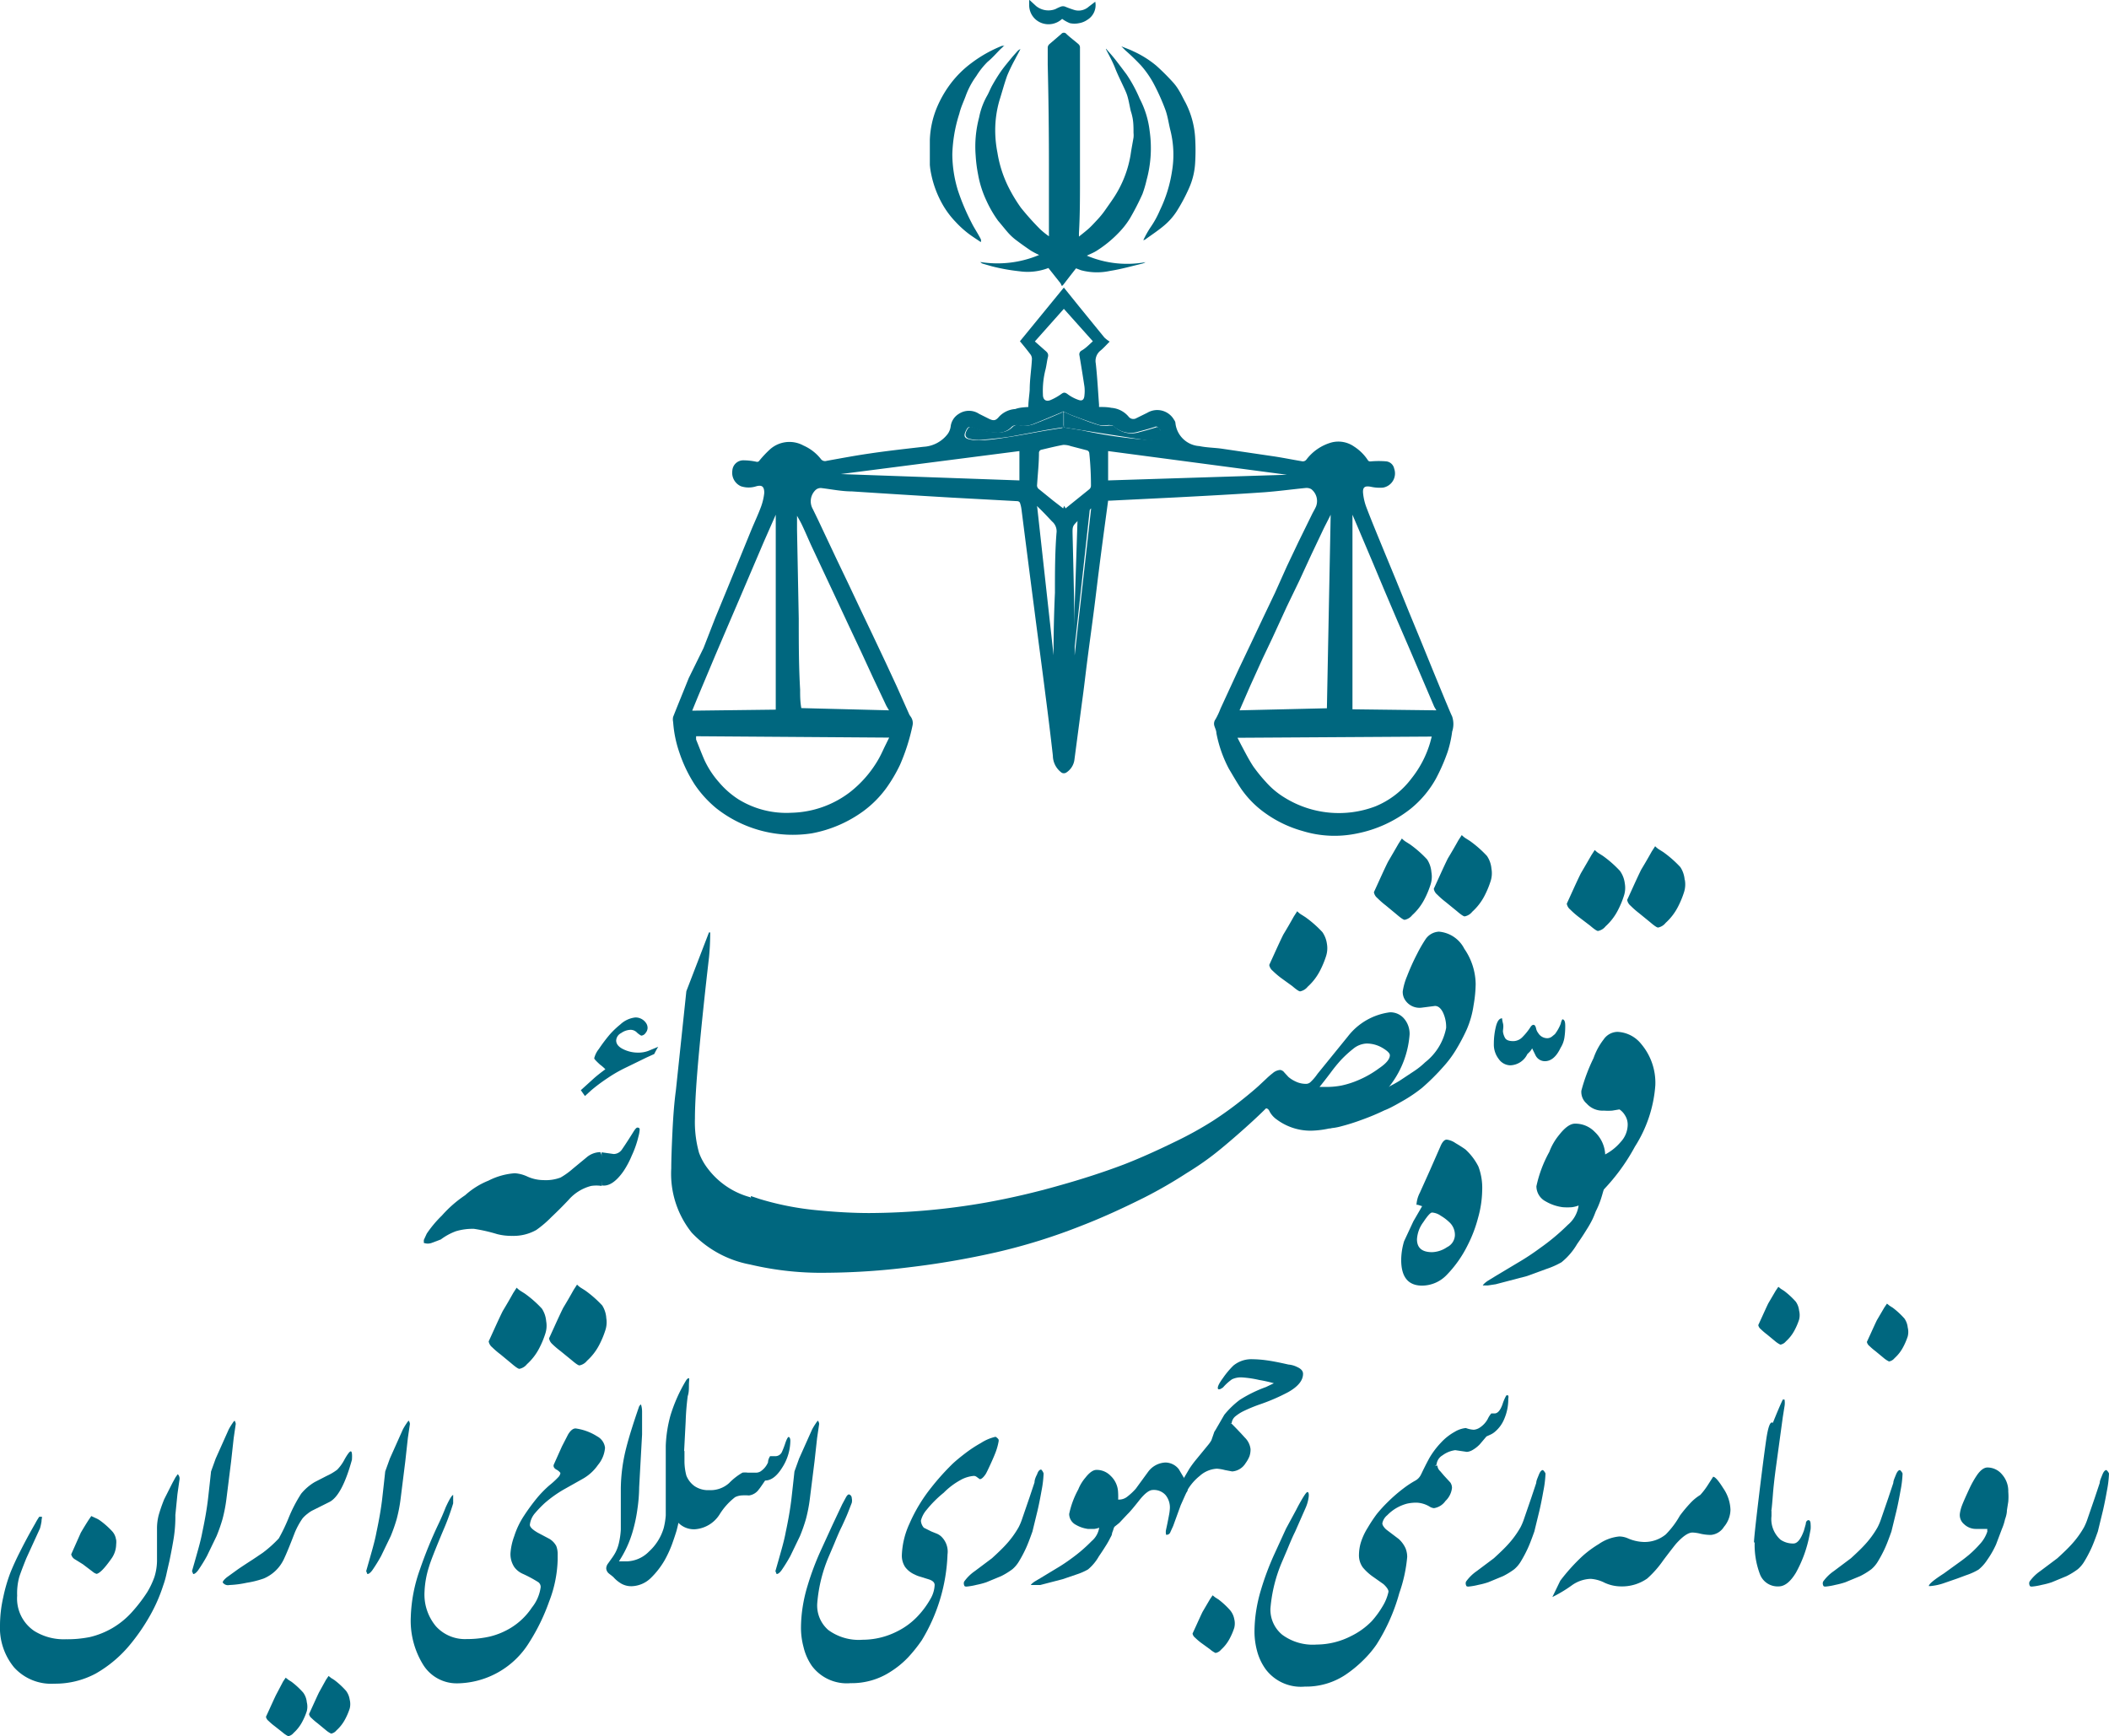 <svg xmlns="http://www.w3.org/2000/svg" viewBox="0 0 122.91 101.2"><defs><style>.cls-1{fill:#00677f;}</style></defs><title>Logo</title><g id="Layer_2" data-name="Layer 2"><g id="Layer_20" data-name="Layer 20"><path class="cls-1" d="M122.91,85.88a6.32,6.32,0,0,1-.12,1q-.12.68-.24,1.19l-.29,1.19q-.24.68-.39,1a7.56,7.56,0,0,1-.4.75,1.82,1.82,0,0,1-.38.45,4.29,4.29,0,0,1-.65.4l-.87.36a4.59,4.59,0,0,1-.57.15,3.75,3.75,0,0,1-.57.1c-.08,0-.13,0-.15-.08a.27.27,0,0,1,0-.21,2.52,2.52,0,0,1,.62-.61l1-.75q.56-.51.82-.8a5.45,5.45,0,0,0,.73-1,3.23,3.23,0,0,0,.21-.5l.42-1.22.29-.87c0-.13.08-.29.15-.47s.15-.28.24-.28A.54.54,0,0,1,122.91,85.88Z"/><path class="cls-1" d="M116.67,89.11l-.34.9a5.34,5.34,0,0,1-.52.91,2.41,2.41,0,0,1-.5.56,3.65,3.65,0,0,1-.73.33l-.51.19-.78.27a3.23,3.23,0,0,1-.78.17l-.1,0q0-.17.87-.73l.94-.68q.24-.17.53-.41a6.1,6.1,0,0,0,.62-.61,2,2,0,0,0,.45-.75.65.65,0,0,1,0-.15l-.63,0a1,1,0,0,1-.73-.28.69.69,0,0,1-.24-.62,2.17,2.17,0,0,1,.12-.46q.1-.27.44-1a5.63,5.63,0,0,1,.44-.78q.31-.44.61-.44a1.1,1.1,0,0,1,.85.41,1.45,1.45,0,0,1,.36,1,3.53,3.53,0,0,1,0,.58l-.08.51q0,.22-.11.52A3,3,0,0,1,116.67,89.11Z"/><path class="cls-1" d="M110.88,85.88a6.32,6.32,0,0,1-.12,1q-.12.68-.24,1.19l-.29,1.19q-.24.68-.39,1a7.56,7.56,0,0,1-.4.75,1.82,1.82,0,0,1-.38.45,4.29,4.29,0,0,1-.65.4l-.87.36a4.59,4.59,0,0,1-.57.15,3.75,3.75,0,0,1-.57.1c-.08,0-.13,0-.15-.08a.27.27,0,0,1,0-.21,2.52,2.52,0,0,1,.62-.61l1-.75q.56-.51.82-.8a5.45,5.45,0,0,0,.73-1,3.23,3.23,0,0,0,.21-.5l.42-1.22.29-.87c0-.13.08-.29.15-.47s.15-.28.24-.28A.54.54,0,0,1,110.88,85.88Z"/><path class="cls-1" d="M111.18,77.37a1.07,1.07,0,0,1,0,.52,3.85,3.85,0,0,1-.27.63,2.32,2.32,0,0,1-.5.64.53.53,0,0,1-.32.19s-.16-.07-.33-.22l-.46-.38a3.48,3.48,0,0,1-.35-.3.4.4,0,0,1-.15-.24l.22-.48q.24-.53.36-.78l.44-.75.15-.22.15.12.19.12a4.67,4.67,0,0,1,.68.63A1.12,1.12,0,0,1,111.18,77.37Z"/><path class="cls-1" d="M103.24,88v.36a1.6,1.6,0,0,0,.53,1.38,1.28,1.28,0,0,0,.75.22q.34,0,.61-.75l.11-.39c0-.15.09-.22.16-.22s.12.08.12.24a1.71,1.71,0,0,1,0,.29l-.06.32a7.32,7.32,0,0,1-.8,2.22q-.48.79-1,.79a1.1,1.1,0,0,1-1.1-.73,4.83,4.83,0,0,1-.3-1.84Z"/><path class="cls-1" d="M104.85,76.39a1.07,1.07,0,0,1,0,.52,3.85,3.85,0,0,1-.27.63,2.32,2.32,0,0,1-.5.64.53.53,0,0,1-.32.19s-.16-.07-.33-.22l-.46-.38a3.48,3.48,0,0,1-.35-.3.4.4,0,0,1-.15-.24l.22-.48q.24-.53.36-.78l.44-.75.15-.22.15.12.19.12a4.67,4.67,0,0,1,.68.63A1.12,1.12,0,0,1,104.85,76.39Z"/><path class="cls-1" d="M103.24,88l-.39,1.24q-.27.66-.63.66,0-.29.27-2.54t.44-3.43.39-1q.36-.9.58-1.36l.1,0a1.2,1.2,0,0,1,0,.39l-.1.63-.41,3q-.12.9-.17,1.55T103.24,88Z"/><path class="cls-1" d="M92.23,90.69a6.26,6.26,0,0,1,.95-.7,2.5,2.5,0,0,1,1.19-.44,1.3,1.3,0,0,1,.48.1,2.5,2.5,0,0,0,.92.22,1.94,1.94,0,0,0,1.31-.44,5.15,5.15,0,0,0,.82-1.09,7.77,7.77,0,0,1,.58-.7,2.74,2.74,0,0,1,.61-.51,4.2,4.2,0,0,0,.41-.53l.34-.53q.17,0,.59.67a2.36,2.36,0,0,1,.42,1.25,1.59,1.59,0,0,1-.38,1,1,1,0,0,1-.76.47,2.71,2.71,0,0,1-.61-.07,2.3,2.3,0,0,0-.46-.07q-.36,0-.92.61-.1.1-.78,1A6,6,0,0,1,96,92a2.56,2.56,0,0,1-1.55.46,2.29,2.29,0,0,1-.95-.22,2.06,2.06,0,0,0-.8-.22,2,2,0,0,0-1.07.36,7.82,7.82,0,0,1-1.16.7l.46-.95A11.18,11.18,0,0,1,92.23,90.69Z"/><path class="cls-1" d="M90.07,85.88a6.32,6.32,0,0,1-.12,1q-.12.68-.24,1.19l-.29,1.19q-.24.68-.39,1a7.56,7.56,0,0,1-.4.75,1.82,1.82,0,0,1-.38.45,4.29,4.29,0,0,1-.65.4l-.87.36a4.59,4.59,0,0,1-.57.15,3.75,3.75,0,0,1-.57.1c-.08,0-.13,0-.15-.08a.27.27,0,0,1,0-.21,2.52,2.52,0,0,1,.62-.61l1-.75q.56-.51.82-.8a5.45,5.45,0,0,0,.73-1,3.23,3.23,0,0,0,.21-.5l.42-1.22.29-.87c0-.13.08-.29.15-.47s.15-.28.24-.28A.54.54,0,0,1,90.07,85.88Z"/><path class="cls-1" d="M82.79,86q.22-.48.5-1a4.83,4.83,0,0,1,.68-.91,3.19,3.19,0,0,1,.81-.64,1.53,1.53,0,0,1,.65-.22,1.55,1.55,0,0,0,.46.1.75.75,0,0,0,.31-.1,1.4,1.4,0,0,0,.5-.52,1.43,1.43,0,0,1,.21-.33l.19,0q.27,0,.46-.52a2.74,2.74,0,0,1,.22-.52.1.1,0,0,1,.12,0,.3.3,0,0,1,0,.17,2.89,2.89,0,0,1-.23,1.18,1.92,1.92,0,0,1-.55.76,1.1,1.1,0,0,1-.27.17l-.22.1-.39.46a1.85,1.85,0,0,1-.42.33.77.77,0,0,1-.33.11l-.68-.1a1.59,1.59,0,0,0-.74.3.7.7,0,0,0-.35.55Z"/><path class="cls-1" d="M80.92,92.77q0-.17-.29-.44l-.58-.41a3,3,0,0,1-.63-.57,1.21,1.21,0,0,1-.22-.76,2.6,2.6,0,0,1,.1-.66,3.63,3.63,0,0,1,.41-.89,8.57,8.57,0,0,1,.53-.8,8.17,8.17,0,0,1,.63-.69,9.13,9.13,0,0,1,.92-.8,5.69,5.69,0,0,1,.7-.46.75.75,0,0,0,.28-.27,1.88,1.88,0,0,1,.42-.41.64.64,0,0,1,.29-.19.35.35,0,0,1,.18,0l.11,0a.48.48,0,0,0,.16.32l.23.27.36.39a.56.56,0,0,1,.1.32,1.23,1.23,0,0,1-.38.76,1,1,0,0,1-.67.42.59.59,0,0,1-.27-.1,1.6,1.6,0,0,0-.73-.22,2.44,2.44,0,0,0-.58.06,2.55,2.55,0,0,0-.55.22,2.44,2.44,0,0,0-.59.45.8.8,0,0,0-.29.48.38.38,0,0,0,.08.19.83.83,0,0,0,.18.19l.7.53a1.69,1.69,0,0,1,.39.53,1.37,1.37,0,0,1,.1.51,8.6,8.6,0,0,1-.46,2.11,11,11,0,0,1-1.33,3,6.1,6.1,0,0,1-.73.87,7.12,7.12,0,0,1-1.09.9,4.14,4.14,0,0,1-2.35.68,2.57,2.57,0,0,1-2.28-1,3.21,3.21,0,0,1-.51-1.08,4.37,4.37,0,0,1-.15-1.08,8.21,8.21,0,0,1,.1-1.27,9,9,0,0,1,.29-1.25,16,16,0,0,1,.75-2l.7-1.53L75.54,88q.17-.34.38-.69c.14-.23.23-.35.28-.35s.09.09.07.27a2.3,2.3,0,0,1-.17.63l-.63,1.43q-.15.29-.44,1l-.29.68a8.71,8.71,0,0,0-.7,2.77,1.89,1.89,0,0,0,.69,1.54,3,3,0,0,0,2,.57,4.45,4.45,0,0,0,2-.49,4.33,4.33,0,0,0,1.21-.87,5.31,5.31,0,0,0,.63-.86A2.72,2.72,0,0,0,80.92,92.77Z"/><path class="cls-1" d="M70.77,83.46l.58-1a5.11,5.11,0,0,1,.9-.87,7.7,7.7,0,0,1,1.53-.75l.46-.22a8.21,8.21,0,0,0-.85-.19,6.27,6.27,0,0,0-1-.15,1.21,1.21,0,0,0-.59.11,2.88,2.88,0,0,0-.52.47.84.84,0,0,1-.19.11H71q-.12-.12.27-.65a5,5,0,0,1,.61-.73A1.65,1.65,0,0,1,73,79.22a6.44,6.44,0,0,1,.79.06q.47.06,1.3.25a1.39,1.39,0,0,1,.52.15q.33.15.33.39,0,.58-.87,1.07a11.38,11.38,0,0,1-1.7.73,9,9,0,0,0-.93.39,2.46,2.46,0,0,0-.42.27.6.6,0,0,0-.24.41Z"/><path class="cls-1" d="M71.93,94.36a1.07,1.07,0,0,1,0,.52,3.85,3.85,0,0,1-.27.63,2.32,2.32,0,0,1-.5.64.53.53,0,0,1-.32.19s-.16-.07-.33-.22L70,95.75a3.48,3.48,0,0,1-.35-.3.4.4,0,0,1-.15-.24l.22-.48q.24-.53.36-.78l.44-.75.15-.22.15.12.19.12a4.67,4.67,0,0,1,.68.63A1.12,1.12,0,0,1,71.93,94.36Z"/><path class="cls-1" d="M70.77,83.45l.41-.39a.45.45,0,0,1,.27-.1l.31,0q.44.44.78.82a1.12,1.12,0,0,1,.34.68,1.24,1.24,0,0,1-.06.41,1.88,1.88,0,0,1-.23.41,1,1,0,0,1-.78.48l-.42-.08a2.51,2.51,0,0,0-.47-.08,1.62,1.62,0,0,0-1,.42,3,3,0,0,0-.85,1.08L69,86.14l.31-.53a6,6,0,0,1,.39-.53l.73-.89a1.69,1.69,0,0,0,.17-.25Z"/><path class="cls-1" d="M69.1,87.08l-.29.65-.44,1.21-.16.35a.23.23,0,0,1-.25.16.64.64,0,0,1,0-.31q.1-.46.16-.79a3.07,3.07,0,0,0,.06-.45,1.15,1.15,0,0,0-.25-.76.91.91,0,0,0-.74-.3q-.32,0-.8.61t-.68.8l-.48.51-.51.41.22-1.77a.19.19,0,0,0,.12,0l.19,0a.78.78,0,0,0,.46-.18,3.49,3.49,0,0,0,.48-.45l.73-1a1.32,1.32,0,0,1,1-.53,1,1,0,0,1,.78.39q.27.46.33.55l.12.19a.44.44,0,0,1,.06.21c0,.1,0,.19,0,.27S69.12,87,69.1,87.08Z"/><path class="cls-1" d="M64.81,89.35c0,.13-.09.24-.13.33a4.35,4.35,0,0,1-.24.42q-.18.29-.4.61a2.76,2.76,0,0,1-.63.76,3.46,3.46,0,0,1-.63.28l-.85.29-1.31.34-.33,0c-.12,0-.19,0-.21,0s.06-.1.23-.21l.32-.19.91-.55a10.09,10.09,0,0,0,.92-.61,9,9,0,0,0,1.16-1,1.28,1.28,0,0,0,.44-.78,1.26,1.26,0,0,1-.28.07l-.38,0a1.88,1.88,0,0,1-.7-.24.72.72,0,0,1-.39-.63,5.17,5.17,0,0,1,.53-1.43,2.46,2.46,0,0,1,.41-.68q.36-.46.65-.46a1.12,1.12,0,0,1,.82.34,1.38,1.38,0,0,1,.44.95,4.23,4.23,0,0,1,0,.53q0,.27,0,.5a2.11,2.11,0,0,1-.07.45q-.06.22-.12.4A3.34,3.34,0,0,1,64.81,89.35Z"/><path class="cls-1" d="M60.82,85.88a6.39,6.39,0,0,1-.12,1q-.12.68-.24,1.19l-.29,1.19q-.24.68-.39,1a7.44,7.44,0,0,1-.4.75,1.8,1.8,0,0,1-.38.45,4.26,4.26,0,0,1-.65.4l-.87.36a4.59,4.59,0,0,1-.57.15,3.77,3.77,0,0,1-.57.1c-.08,0-.13,0-.15-.08a.27.27,0,0,1,0-.21,2.52,2.52,0,0,1,.62-.61l1-.75q.56-.51.82-.8a5.47,5.47,0,0,0,.73-1,3.23,3.23,0,0,0,.21-.5L60,87.27l.29-.87q0-.19.15-.47c.06-.19.15-.28.24-.28A.54.54,0,0,1,60.82,85.88Z"/><path class="cls-1" d="M58.2,84a3.53,3.53,0,0,1-.15.57q-.1.28-.33.78t-.28.57c-.13.19-.24.29-.34.29l-.18-.13a.28.28,0,0,0-.16-.06,1.88,1.88,0,0,0-.78.24A4.2,4.2,0,0,0,55,87a6.57,6.57,0,0,0-1,1,1.51,1.51,0,0,0-.33.63.68.68,0,0,0,.17.41l.44.22.3.12a.91.91,0,0,1,.25.15,1.22,1.22,0,0,1,.39,1.07,10.33,10.33,0,0,1-1.5,5,8.59,8.59,0,0,1-.8,1,5.31,5.31,0,0,1-1,.82,4.14,4.14,0,0,1-2.35.68,2.54,2.54,0,0,1-2.25-1A3.21,3.21,0,0,1,46.83,96a4.37,4.37,0,0,1-.15-1.08,8.15,8.15,0,0,1,.1-1.27,8.83,8.83,0,0,1,.29-1.25,16,16,0,0,1,.75-2l.7-1.53.56-1.19.21-.39c.07-.13.13-.19.18-.19s.17.07.17.22a.61.61,0,0,1,0,.27l-.23.59q-.09.23-.35.79-.15.29-.44,1l-.29.68a8.7,8.7,0,0,0-.7,2.77A1.89,1.89,0,0,0,48.27,95a3,3,0,0,0,2,.57,4.45,4.45,0,0,0,2-.48,4.2,4.2,0,0,0,1.21-.89,5.12,5.12,0,0,0,.74-1,1.75,1.75,0,0,0,.25-.82q0-.22-.34-.33l-.48-.15a1.67,1.67,0,0,1-.34-.13,1.4,1.4,0,0,1-.56-.44,1.21,1.21,0,0,1-.19-.73A4.78,4.78,0,0,1,53,88.81a9.36,9.36,0,0,1,1.28-2.12,14.21,14.21,0,0,1,1.24-1.38q.29-.27.75-.62a7.45,7.45,0,0,1,.9-.59,2.64,2.64,0,0,1,.85-.36.53.53,0,0,1,.17.15A.21.21,0,0,1,58.2,84Z"/><path class="cls-1" d="M47.33,83.31a3.64,3.64,0,0,1,.22-.36.7.7,0,0,1,.12-.15.42.42,0,0,1,.07.19l-.12.82-.15,1.36-.27,2.16a8.9,8.9,0,0,1-.23,1.2,9.52,9.52,0,0,1-.35,1l-.56,1.16a9.25,9.25,0,0,1-.52.84q-.16.21-.28.21l-.07-.17q.19-.66.36-1.27t.24-1q.24-1.12.34-2t.17-1.54l.27-.75Z"/><path class="cls-1" d="M39.89,84.58q0,.32,0,.63A3.34,3.34,0,0,0,40,86a1.38,1.38,0,0,0,.47.61,1.41,1.41,0,0,0,.86.24,1.62,1.62,0,0,0,1.16-.41,3.57,3.57,0,0,1,.78-.61,1.09,1.09,0,0,1,.3,0H44a.53.53,0,0,0,.32-.07,1.19,1.19,0,0,0,.44-.53q0-.17.12-.36l.34,0a.42.42,0,0,0,.36-.27,4.69,4.69,0,0,0,.19-.5c.08-.23.15-.35.19-.35s.1.07.1.22a2.94,2.94,0,0,1-.47,1.56q-.47.76-1,.76-.31.46-.36.51a.84.84,0,0,1-.58.36,3,3,0,0,0-.46,0,1,1,0,0,0-.35.1,3.8,3.8,0,0,0-.9,1,1.85,1.85,0,0,1-1.44.87,1.27,1.27,0,0,1-1.22-.75,4,4,0,0,1-.38-1.82,8.59,8.59,0,0,1,.44-1.42q.24-.57.46-.57S39.84,84.51,39.89,84.58Z"/><path class="cls-1" d="M39.87,84.57q0,.46,0,1.13t0,.93A8.53,8.53,0,0,1,39.68,88a11.52,11.52,0,0,1-.25,1.21q-.11.36-.25.75a6.43,6.43,0,0,1-.46,1,4.81,4.81,0,0,1-.78,1,1.67,1.67,0,0,1-1.14.49,1.18,1.18,0,0,1-.59-.15,1.92,1.92,0,0,1-.47-.39l-.24-.19a.42.42,0,0,1-.17-.32.51.51,0,0,1,.11-.28l.25-.35a2.92,2.92,0,0,0,.18-.29,2.25,2.25,0,0,0,.19-.51,4.52,4.52,0,0,0,.12-.82q0-.51,0-.87v-.74q0-.38,0-.79a10,10,0,0,1,.32-2.38q.22-.87.73-2.35a.28.28,0,0,1,.06-.11l.06-.06s.07.15.07.44,0,.38,0,.7,0,.53,0,.61l-.17,3.08a9.33,9.33,0,0,1-.1,1.26,9,9,0,0,1-.29,1.36A6.37,6.37,0,0,1,36.07,91s.08,0,.19,0h.29a1.88,1.88,0,0,0,1.27-.57,3,3,0,0,0,.86-1.37,4.22,4.22,0,0,0,.12-.74q0-.5,0-.86,0-.58,0-1l0-.72q0-.73,0-1.48a7.67,7.67,0,0,1,.27-1.75A9.07,9.07,0,0,1,40,80.43c.06-.08.11-.11.15-.1s0,.15,0,.39,0,.44-.07.65a14.74,14.74,0,0,0-.12,1.48Z"/><path class="cls-1" d="M30.88,88.87c0,.13.15.28.46.46l.68.36a1.07,1.07,0,0,1,.4.42,1.32,1.32,0,0,1,.08.5v.29A7.22,7.22,0,0,1,32,93.35a11.62,11.62,0,0,1-1.16,2.38,5,5,0,0,1-4.17,2.38,2.3,2.3,0,0,1-2-1.07,4.87,4.87,0,0,1-.73-2.79,9,9,0,0,1,.53-2.77,25.43,25.43,0,0,1,1.09-2.67q.22-.46.41-.95.32-.7.44-.73,0,.24,0,.49a14.25,14.25,0,0,1-.58,1.58q-.7,1.67-.82,2.09a5.48,5.48,0,0,0-.27,1.5,2.88,2.88,0,0,0,.67,2,2.28,2.28,0,0,0,1.78.74,6,6,0,0,0,1.37-.15,4.28,4.28,0,0,0,1.22-.51A3.94,3.94,0,0,0,31,93.69a2.39,2.39,0,0,0,.51-1.19.35.35,0,0,0-.13-.28,7.4,7.4,0,0,0-.93-.5,1.22,1.22,0,0,1-.48-.39,1.37,1.37,0,0,1-.22-.8,3.57,3.57,0,0,1,.22-1,4.77,4.77,0,0,1,.57-1.19,11.85,11.85,0,0,1,.73-1,6.33,6.33,0,0,1,.76-.78,4.83,4.83,0,0,0,.51-.47.42.42,0,0,0,.12-.24s-.07-.11-.22-.19-.2-.18-.17-.29l.48-1.07.36-.7c.16-.26.32-.37.48-.34a3.14,3.14,0,0,1,1.22.46.86.86,0,0,1,.45.66,1.77,1.77,0,0,1-.41,1,2.67,2.67,0,0,1-.87.8l-1.12.63a7.06,7.06,0,0,0-1.12.8,6.72,6.72,0,0,0-.55.57A1.24,1.24,0,0,0,30.88,88.87Z"/><path class="cls-1" d="M23.48,83.31a3.64,3.64,0,0,1,.22-.36.7.7,0,0,1,.12-.15.42.42,0,0,1,.07.19l-.12.82-.15,1.36-.27,2.16a8.9,8.9,0,0,1-.23,1.2,9.52,9.52,0,0,1-.35,1l-.56,1.16a9.25,9.25,0,0,1-.52.84q-.16.21-.28.21l-.07-.17q.19-.66.36-1.27t.24-1q.24-1.12.34-2t.17-1.54l.27-.75Z"/><path class="cls-1" d="M20.51,85.08q-.58,2.11-1.33,2.47l-.92.46a1.55,1.55,0,0,0-.33.21,1.81,1.81,0,0,0-.3.28,4.38,4.38,0,0,0-.46.85q-.41,1.07-.63,1.53A2.27,2.27,0,0,1,15.37,92a5.54,5.54,0,0,1-1,.25,5.78,5.78,0,0,1-1,.13.37.37,0,0,1-.39-.15q0-.1.24-.3l.65-.47s.32-.22.85-.56l.58-.39a6.9,6.9,0,0,0,.95-.85,10.53,10.53,0,0,0,.57-1.19,8.48,8.48,0,0,1,.73-1.41,3,3,0,0,1,.79-.68l.7-.36a3.23,3.23,0,0,0,.61-.36,2.52,2.52,0,0,0,.44-.62q.27-.47.36-.45T20.51,85.08Z"/><path class="cls-1" d="M17.88,99.21a1.07,1.07,0,0,1,0,.52,3.8,3.8,0,0,1-.27.63,2.33,2.33,0,0,1-.5.64.53.53,0,0,1-.31.19s-.16-.07-.33-.22L16,100.6a3.53,3.53,0,0,1-.35-.3.4.4,0,0,1-.15-.24l.22-.48q.24-.53.36-.78L16.5,98l.15-.22.15.12.19.12a4.64,4.64,0,0,1,.68.63A1.12,1.12,0,0,1,17.88,99.21Zm2.5-.15a1.06,1.06,0,0,1,0,.52,3.82,3.82,0,0,1-.27.63,2.33,2.33,0,0,1-.5.64.53.53,0,0,1-.31.19s-.16-.07-.33-.22l-.46-.38a3.53,3.53,0,0,1-.35-.3.4.4,0,0,1-.15-.24l.22-.48q.24-.53.36-.78L19,97.9l.15-.22.15.12.19.12a4.64,4.64,0,0,1,.68.63A1.12,1.12,0,0,1,20.38,99.06Z"/><path class="cls-1" d="M13.33,83.31a3.64,3.64,0,0,1,.22-.36.7.7,0,0,1,.12-.15.42.42,0,0,1,.07.19l-.12.82-.15,1.36-.27,2.16a8.9,8.9,0,0,1-.23,1.2,9.52,9.52,0,0,1-.35,1l-.56,1.16a9.25,9.25,0,0,1-.52.84q-.16.21-.28.21l-.07-.17q.19-.66.36-1.27t.24-1q.24-1.12.34-2t.17-1.54l.27-.75Z"/><path class="cls-1" d="M9.87,91q-.12.51-.18.79a5,5,0,0,1-.18.62,9.32,9.32,0,0,1-.75,1.72,11.47,11.47,0,0,1-1.12,1.65,7.22,7.22,0,0,1-2.06,1.76,5,5,0,0,1-2.42.59,2.91,2.91,0,0,1-2.34-.95A3.63,3.63,0,0,1,0,94.71a7.49,7.49,0,0,1,.19-1.62,9.25,9.25,0,0,1,.42-1.44q.23-.57.55-1.2.41-.82.9-1.67a3.4,3.4,0,0,1,.23-.38s.07,0,.13,0,0,.11,0,.27a3.33,3.33,0,0,1-.09.41l-.8,1.75q-.32.8-.41,1.09A3.59,3.59,0,0,0,1,93a2.28,2.28,0,0,0,1,2.06,3.25,3.25,0,0,0,1.84.48,6.59,6.59,0,0,0,1.41-.13,4.82,4.82,0,0,0,1.28-.51,4.77,4.77,0,0,0,1.21-1,8.88,8.88,0,0,0,.85-1.12A4.84,4.84,0,0,0,9,91.91a3.29,3.29,0,0,0,.15-1.06l0-1.75a3.1,3.1,0,0,1,.1-.8,9,9,0,0,1,.32-.92l.48-.95.18-.33.13-.18a.36.36,0,0,1,.1.32l-.12.85-.12,1.21a8,8,0,0,1-.08,1.24Q10.06,90.08,9.87,91Zm-3.1-1.26a1.17,1.17,0,0,1,0,.27,1.46,1.46,0,0,1-.29.85q-.58.82-.85.87a.59.59,0,0,1-.22-.12l-.58-.44-.45-.28a.45.45,0,0,1-.23-.3l.56-1.26q.27-.46.46-.75l.15-.22.28.13a1.27,1.27,0,0,1,.23.13,4.79,4.79,0,0,1,.7.62A.89.89,0,0,1,6.76,89.72Z"/><path class="cls-1" d="M84.09,59q-.19-.37-.46-.37l-.78.1a1,1,0,0,1-1-.51.85.85,0,0,1-.1-.44A3.68,3.68,0,0,1,82,56.9a12.65,12.65,0,0,1,.59-1.31,8.27,8.27,0,0,1,.49-.85,1,1,0,0,1,.78-.44,1.83,1.83,0,0,1,1.48,1A3.69,3.69,0,0,1,86,57.36a7.61,7.61,0,0,1-.12,1.22A5.51,5.51,0,0,1,85.48,60a11.24,11.24,0,0,1-.63,1.19,6.37,6.37,0,0,1-.75,1,13,13,0,0,1-1.22,1.21,8.61,8.61,0,0,1-1.19.8q-.71.41-1,.51-.64.31-1.34.56a12,12,0,0,1-1.17.37,3.24,3.24,0,0,1-.71.12q.1-.31.2-.58A5.74,5.74,0,0,1,79.46,64l.71-.31A10.07,10.07,0,0,0,81.55,63l.92-.61a4.54,4.54,0,0,0,.59-.48,3.34,3.34,0,0,0,1.22-2A2,2,0,0,0,84.09,59Z"/><path class="cls-1" d="M83.42,50.83a1.49,1.49,0,0,1-.05.73,5.34,5.34,0,0,1-.37.88,3.27,3.27,0,0,1-.7.9.74.74,0,0,1-.44.27q-.1,0-.46-.31l-.64-.53a4.93,4.93,0,0,1-.49-.43.56.56,0,0,1-.2-.34l.31-.68q.34-.75.51-1.09.3-.51.61-1.05l.2-.31a1.34,1.34,0,0,0,.2.17l.27.17a6.56,6.56,0,0,1,1,.88A1.57,1.57,0,0,1,83.42,50.83Zm3.5-.2a1.5,1.5,0,0,1-.05.73,5.39,5.39,0,0,1-.37.88,3.28,3.28,0,0,1-.7.9.74.74,0,0,1-.44.27q-.1,0-.46-.31l-.65-.53a4.86,4.86,0,0,1-.49-.43.56.56,0,0,1-.2-.34l.31-.68q.34-.75.51-1.09.31-.51.61-1.05l.2-.31a1.33,1.33,0,0,0,.2.17l.27.17a6.54,6.54,0,0,1,1,.88A1.57,1.57,0,0,1,86.92,50.63Z"/><path class="cls-1" d="M43.76,73.71v-4l.51.17a16.89,16.89,0,0,0,3.28.65q1.71.17,3.11.17a40.17,40.17,0,0,0,6.79-.61,43.82,43.82,0,0,0,4.3-1q2-.56,3.72-1.21,1.32-.51,3-1.33a21.34,21.34,0,0,0,2.21-1.22,21,21,0,0,0,1.83-1.33q.51-.41.83-.7l.46-.43a4.31,4.31,0,0,1,.37-.32.74.74,0,0,1,.44-.19.36.36,0,0,1,.24.15l.24.26a1.77,1.77,0,0,0,.39.25,1.39,1.39,0,0,0,.66.15.39.39,0,0,0,.22-.09,2.83,2.83,0,0,0,.42-.49l1.77-2.18A3.69,3.69,0,0,1,81,59a1.05,1.05,0,0,1,.83.37,1.36,1.36,0,0,1,.32.92,5.54,5.54,0,0,1-1.53,3.43,5.4,5.4,0,0,1-4.21,2.18,3.3,3.3,0,0,1-2-.65A1.35,1.35,0,0,1,74,64.8c-.06-.14-.13-.2-.22-.2q-.65.65-1.68,1.55t-1.63,1.34q-.59.44-1.31.88a27,27,0,0,1-2.48,1.43q-2,1-3.63,1.63a34.34,34.34,0,0,1-5,1.56,48.82,48.82,0,0,1-5.06.87,40.8,40.8,0,0,1-4.82.32A18,18,0,0,1,43.76,73.71ZM81,61.5c0-.11-.15-.26-.44-.43a1.81,1.81,0,0,0-.92-.25,1.32,1.32,0,0,0-.78.31,6.59,6.59,0,0,0-.71.65,9,9,0,0,0-.61.75q-.44.58-.64.82l.44,0a4.56,4.56,0,0,0,.83-.08,5.25,5.25,0,0,0,1-.32,5.82,5.82,0,0,0,1.19-.68Q81,61.84,81,61.5Z"/><path class="cls-1" d="M77.33,55a1.5,1.5,0,0,1-.05.73,5.39,5.39,0,0,1-.37.88,3.27,3.27,0,0,1-.7.9.75.75,0,0,1-.44.27q-.1,0-.46-.31L74.66,57a4.93,4.93,0,0,1-.49-.42.56.56,0,0,1-.2-.34l.31-.68q.34-.75.51-1.09.31-.51.61-1.05l.2-.31a1.34,1.34,0,0,0,.2.17l.27.17a6.47,6.47,0,0,1,1,.88A1.57,1.57,0,0,1,77.33,55Z"/><path class="cls-1" d="M43.77,73.71a6.26,6.26,0,0,1-3.46-1.87,5.49,5.49,0,0,1-1.19-3.74q0-.68.07-2.14t.2-2.41L40,57.77l1.32-3.43a.1.1,0,0,0,.07,0q0,.75-.07,1.46-.34,2.92-.58,5.51t-.24,3.88a6.62,6.62,0,0,0,.24,2,3.44,3.44,0,0,0,.51.92,4.6,4.6,0,0,0,2.48,1.67,3.28,3.28,0,0,1,.27.61,3.51,3.51,0,0,1,.27,1.19A5.1,5.1,0,0,1,44,72.93,6.82,6.82,0,0,1,43.77,73.71Z"/><path class="cls-1" d="M35.06,67.16l.71.1a.59.59,0,0,0,.48-.27s.24-.34.65-1c.11-.18.19-.27.24-.27s.14,0,.14.12a1.87,1.87,0,0,1-.07.39,5.81,5.81,0,0,1-.39,1.12,5.19,5.19,0,0,1-.49.92q-.65.92-1.26.82Z"/><path class="cls-1" d="M35.06,69.12a2,2,0,0,0-.61,0,2.61,2.61,0,0,0-1.32.82q-.48.51-1,1a6.29,6.29,0,0,1-.88.75,2.7,2.7,0,0,1-1.39.34,3.37,3.37,0,0,1-.88-.1,9.46,9.46,0,0,0-1.36-.31,3.41,3.41,0,0,0-1.05.14,3.45,3.45,0,0,0-.88.48l-.53.2a.67.67,0,0,1-.46,0l0-.17.17-.37a6.62,6.62,0,0,1,.88-1.05,7,7,0,0,1,1.36-1.19,4.54,4.54,0,0,1,1.36-.85A4,4,0,0,1,30,68.38a2.06,2.06,0,0,1,.75.2,2.32,2.32,0,0,0,.92.2,2.44,2.44,0,0,0,1-.15,4.38,4.38,0,0,0,.71-.51l.8-.66a1.26,1.26,0,0,1,.81-.31,5.39,5.39,0,0,1,.19.51,1.73,1.73,0,0,1,.08.51,2.12,2.12,0,0,1-.17.71A.59.59,0,0,1,35.06,69.12Z"/><path class="cls-1" d="M31.83,77a1.49,1.49,0,0,1-.05.73,5.39,5.39,0,0,1-.37.88,3.28,3.28,0,0,1-.7.9.75.75,0,0,1-.44.27q-.1,0-.46-.31l-.64-.53a4.93,4.93,0,0,1-.49-.42.56.56,0,0,1-.2-.34l.31-.68q.34-.75.51-1.09.31-.51.61-1.05l.2-.31a1.31,1.31,0,0,0,.2.17l.27.17a6.5,6.5,0,0,1,1,.88A1.56,1.56,0,0,1,31.83,77Zm3.5-.2a1.49,1.49,0,0,1-.05.73,5.38,5.38,0,0,1-.37.88,3.27,3.27,0,0,1-.7.9.74.74,0,0,1-.44.27q-.1,0-.46-.31l-.65-.53a4.92,4.92,0,0,1-.49-.42A.56.56,0,0,1,32,78l.31-.68q.34-.75.51-1.09.31-.51.61-1.05l.2-.31a1.32,1.32,0,0,0,.2.17l.27.17a6.56,6.56,0,0,1,1,.88A1.57,1.57,0,0,1,35.33,76.77Z"/><path class="cls-1" d="M92.17,70.14a3.11,3.11,0,0,0,.17-1q0-1.39.8-1.68a3,3,0,0,0,1.31-.9,1.5,1.5,0,0,0,.41-1A1,1,0,0,0,94.7,65a1.06,1.06,0,0,0-.32-.34l-.42.07a3.25,3.25,0,0,1-.49,0,1.23,1.23,0,0,1-1-.41.89.89,0,0,1-.31-.75,10.27,10.27,0,0,1,.71-1.9,3.81,3.81,0,0,1,.59-1.09,1,1,0,0,1,.8-.44,1.87,1.87,0,0,1,1.39.71,3.5,3.5,0,0,1,.82,2.41,7.66,7.66,0,0,1-1.19,3.57,11.6,11.6,0,0,1-2,2.69,5.13,5.13,0,0,1-.78.58,1.09,1.09,0,0,1-.44.17A.51.51,0,0,0,92.17,70.14Z"/><path class="cls-1" d="M94.69,51.48a1.49,1.49,0,0,1-.05.73,5.34,5.34,0,0,1-.37.88,3.27,3.27,0,0,1-.7.9.74.74,0,0,1-.44.27q-.1,0-.46-.31L92,53.44a4.93,4.93,0,0,1-.49-.43.56.56,0,0,1-.2-.34l.31-.68q.34-.75.51-1.09.3-.51.61-1.05l.2-.31a1.34,1.34,0,0,0,.2.17l.27.17a6.56,6.56,0,0,1,1,.88A1.57,1.57,0,0,1,94.69,51.48Zm3.5-.2a1.5,1.5,0,0,1-.05.73,5.39,5.39,0,0,1-.37.88,3.28,3.28,0,0,1-.7.9.74.74,0,0,1-.44.27q-.1,0-.46-.31l-.65-.53a4.86,4.86,0,0,1-.49-.43.56.56,0,0,1-.2-.34l.31-.68q.34-.75.51-1.09.31-.51.61-1.05l.2-.31a1.33,1.33,0,0,0,.2.17l.27.17a6.54,6.54,0,0,1,1,.88A1.57,1.57,0,0,1,98.18,51.28Z"/><path class="cls-1" d="M93,70.6q-.1.27-.19.46a5.89,5.89,0,0,1-.34.6q-.25.41-.56.85A3.87,3.87,0,0,1,91,73.57a4.84,4.84,0,0,1-.88.39L89,74.37l-1.83.48-.46.07c-.17,0-.27,0-.29,0s.08-.14.32-.29l.44-.27,1.27-.76a14.24,14.24,0,0,0,1.29-.85,12.65,12.65,0,0,0,1.63-1.36A1.79,1.79,0,0,0,92,70.26a1.72,1.72,0,0,1-.39.1,3.5,3.5,0,0,1-.53,0,2.63,2.63,0,0,1-1-.34,1,1,0,0,1-.54-.88,7.25,7.25,0,0,1,.75-2,3.46,3.46,0,0,1,.58-1q.51-.65.92-.65a1.57,1.57,0,0,1,1.15.48,1.93,1.93,0,0,1,.61,1.33,6,6,0,0,1,0,.75q0,.37,0,.7a3,3,0,0,1-.1.63c-.06.2-.11.39-.17.56A4.73,4.73,0,0,1,93,70.6Z"/><path class="cls-1" d="M86.38,69.38a6.24,6.24,0,0,1-.24,1.6,7.84,7.84,0,0,1-.61,1.6,6.78,6.78,0,0,1-1.24,1.75,2,2,0,0,1-1.41.6q-1.22,0-1.22-1.5a3.85,3.85,0,0,1,.17-1.09l.54-1.16.51-.88-.25-.08-.08,0a1.76,1.76,0,0,1,.2-.71l.58-1.29.61-1.39c.11-.27.24-.41.37-.41a1.15,1.15,0,0,1,.51.2q.34.2.58.37a3.44,3.44,0,0,1,.76,1A3.53,3.53,0,0,1,86.38,69.38ZM84.79,72a1,1,0,0,0-.34-.78,2.61,2.61,0,0,0-.48-.36,1,1,0,0,0-.51-.19q-.14,0-.51.56a1.84,1.84,0,0,0-.37,1q0,.75.88.75a1.64,1.64,0,0,0,.87-.29A.81.81,0,0,0,84.79,72Z"/><path class="cls-1" d="M38.13,61.43l-.44.2-1.19.58a8.22,8.22,0,0,0-1.07.61q-.56.37-1,.75l-.34.31-.24-.34.75-.68q.27-.24.68-.54a2.42,2.42,0,0,0-.31-.27q-.34-.31-.34-.37a1.4,1.4,0,0,1,.27-.54,9.24,9.24,0,0,1,.64-.85,5,5,0,0,1,.61-.58,1.52,1.52,0,0,1,.88-.41.74.74,0,0,1,.61.31.5.5,0,0,1,.1.31.48.48,0,0,1-.12.29.33.33,0,0,1-.25.15s-.12-.06-.24-.17a.52.52,0,0,0-.37-.17,1,1,0,0,0-.56.19.52.52,0,0,0-.29.43q0,.31.41.51a1.94,1.94,0,0,0,.88.2,1.64,1.64,0,0,0,.58-.1l.58-.24Q38.23,61.22,38.13,61.43Z"/><path class="cls-1" d="M91.05,59.41q.17,0,.17.37a4.41,4.41,0,0,1-.05.71,1.57,1.57,0,0,1-.22.58q-.37.78-.92.78a.61.61,0,0,1-.54-.34l-.2-.41a.79.79,0,0,1-.14.2l-.14.14a1.14,1.14,0,0,1-1,.65.84.84,0,0,1-.66-.36,1.38,1.38,0,0,1-.29-.9,4.17,4.17,0,0,1,.12-1q.12-.48.36-.48s0,.1.05.29,0,.35,0,.48a1,1,0,0,0,.12.37q.1.19.48.19a.75.75,0,0,0,.54-.24,3.55,3.55,0,0,0,.44-.54q.1-.17.2-.17t.15.2a.61.61,0,0,0,.12.27.62.62,0,0,0,.54.31.45.45,0,0,0,.27-.1l.17-.14a2.47,2.47,0,0,0,.34-.61A.77.77,0,0,1,91.05,59.41Z"/></g><g id="Layer_1-2" data-name="Layer 1"><g id="_Group_" data-name="&lt;Group&gt;"><path id="_Path_" data-name="&lt;Path&gt;" class="cls-1" d="M60,0l.38.35a1.14,1.14,0,0,0,1.13.18,2.67,2.67,0,0,1,.33-.15.39.39,0,0,1,.22,0,5.84,5.84,0,0,0,.58.21.89.89,0,0,0,.81-.2l.38-.29a1,1,0,0,1-.47,1.06,1.17,1.17,0,0,1-.47.19,1.28,1.28,0,0,1-.54,0,2.15,2.15,0,0,1-.45-.25,1.16,1.16,0,0,1-1.2.24,1.11,1.11,0,0,1-.72-1c0-.11,0-.22,0-.33Z"/><path id="_Compound_Path_" data-name="&lt;Compound Path&gt;" class="cls-1" d="M59.93,23.72c0-.34.06-.68.08-1,0-.6.1-1.2.13-1.8a.45.45,0,0,0-.09-.27c-.19-.25-.39-.5-.61-.76L62,16.76l.87,1.08,1.49,1.83a2,2,0,0,0,.31.24c-.21.21-.36.38-.53.52a.77.77,0,0,0-.28.75c.09.8.13,1.6.19,2.4,0,0,0,.1,0,.14.24,0,.48,0,.72.05a1.45,1.45,0,0,1,1,.51.35.35,0,0,0,.46.09l.63-.31a1.13,1.13,0,0,1,1.57.42.36.36,0,0,1,.07.15A1.5,1.5,0,0,0,69.9,26c.43.09.87.09,1.3.15l3.12.46c.51.08,1,.18,1.54.27a.26.26,0,0,0,.28-.1,2.77,2.77,0,0,1,1.49-1,1.6,1.6,0,0,1,1.29.25,2.69,2.69,0,0,1,.79.78c.05.08.1.09.2.08a5.13,5.13,0,0,1,.88,0,.53.53,0,0,1,.46.42.84.84,0,0,1-.65,1.11,2.38,2.38,0,0,1-.71-.05c-.33-.06-.49,0-.45.39a3.23,3.23,0,0,0,.2.83c.34.89.71,1.77,1.07,2.65l.64,1.55.76,1.87.68,1.65.75,1.84.7,1.7c.13.3.25.61.39.91a1.4,1.4,0,0,1,0,.88,6.56,6.56,0,0,1-.26,1.17,10.87,10.87,0,0,1-.69,1.58,6,6,0,0,1-1.46,1.74,7.32,7.32,0,0,1-3.15,1.45,6.34,6.34,0,0,1-3.17-.15,6.92,6.92,0,0,1-2.18-1.05A5.73,5.73,0,0,1,72.35,46c-.26-.38-.49-.79-.73-1.19a7.39,7.39,0,0,1-.73-2.08c0-.15-.08-.29-.12-.43a.43.43,0,0,1,.07-.38,4.41,4.41,0,0,0,.29-.62L72.19,39l.69-1.45.71-1.5.72-1.51L75,33l.67-1.41L76.45,30c.08-.17.18-.32.25-.49a.88.88,0,0,0-.28-1,.56.56,0,0,0-.32-.07c-.81.08-1.61.19-2.42.25-1.71.12-3.43.21-5.14.3l-3.85.19-.11,0-.1.74c-.15,1.11-.3,2.23-.44,3.34-.09.7-.17,1.4-.26,2.1-.14,1.11-.3,2.23-.44,3.34-.09.71-.17,1.43-.27,2.14-.15,1.14-.3,2.27-.45,3.41a1.05,1.05,0,0,1-.5.79.28.28,0,0,1-.24,0,1.24,1.24,0,0,1-.52-1q-.2-1.76-.43-3.52c-.21-1.68-.44-3.35-.65-5q-.38-2.92-.75-5.84a1.9,1.9,0,0,0-.09-.38.18.18,0,0,0-.14-.09L55.43,29q-2.9-.17-5.79-.36c-.58,0-1.16-.12-1.74-.19a.44.44,0,0,0-.4.14.91.91,0,0,0-.13,1.08c.19.39.38.78.56,1.17l.84,1.78.68,1.42.76,1.61.62,1.3.78,1.65L52.26,40,53,41.66l.06.09a.64.64,0,0,1,.12.54,11.69,11.69,0,0,1-.73,2.29,9,9,0,0,1-.76,1.3,6.19,6.19,0,0,1-1.38,1.4,7.37,7.37,0,0,1-3,1.29,7.21,7.21,0,0,1-5.55-1.45,6.49,6.49,0,0,1-1.27-1.39,8.21,8.21,0,0,1-.9-1.88,6.86,6.86,0,0,1-.36-1.77.69.69,0,0,1,0-.3c.3-.76.61-1.51.91-2.26L41,37.77,41.69,36l.68-1.65.72-1.76.69-1.69c.19-.46.4-.9.57-1.36a3.38,3.38,0,0,0,.19-.81c0-.36-.12-.48-.46-.39a1.43,1.43,0,0,1-.9,0,.86.86,0,0,1-.5-.91.64.64,0,0,1,.68-.6,3.63,3.63,0,0,1,.71.08.16.16,0,0,0,.19-.07,6.35,6.35,0,0,1,.57-.61,1.7,1.7,0,0,1,2-.26,2.64,2.64,0,0,1,1,.77.3.3,0,0,0,.34.12c.84-.15,1.68-.31,2.52-.43,1-.15,2.09-.27,3.13-.39a1.9,1.9,0,0,0,1.42-.76,1,1,0,0,0,.17-.47,1,1,0,0,1,.47-.69,1.07,1.07,0,0,1,1.18,0l.6.3c.26.12.38.09.57-.14a1.42,1.42,0,0,1,.94-.44C59.41,23.75,59.66,23.74,59.93,23.72ZM40.57,42.91a1.51,1.51,0,0,0,0,.2c.16.39.31.79.48,1.18a5.3,5.3,0,0,0,.85,1.3,5.07,5.07,0,0,0,1.14,1,5.31,5.31,0,0,0,3.08.78,5.83,5.83,0,0,0,3.44-1.22,6.61,6.61,0,0,0,1.56-1.77c.16-.26.29-.54.42-.82l.28-.57ZM72.12,43l.2.39c.23.43.45.87.72,1.28a9.14,9.14,0,0,0,.73.9,4.72,4.72,0,0,0,1.1.92,6,6,0,0,0,5.28.51,5,5,0,0,0,2.11-1.63,6.12,6.12,0,0,0,1.09-2.1l.09-.34ZM51.81,41.4c-.09-.15-.16-.26-.21-.38l-.7-1.48L50.19,38l-.73-1.55-.78-1.67-.62-1.32-.75-1.6c-.19-.41-.36-.82-.55-1.22-.09-.2-.2-.38-.31-.58,0,.28,0,.56,0,.83q.05,2.59.1,5.17c0,1.38,0,2.75.08,4.13,0,.35,0,.71.07,1.08Zm20.43,0,5.09-.12L77.55,30c-.17.35-.33.64-.47.94l-.65,1.37-.71,1.54L75,35.34l-.85,1.85-.58,1.22L72.85,40Zm11.47,0c-.07-.12-.12-.19-.15-.27l-.73-1.71-.71-1.66-.7-1.62-.72-1.69L80,32.78l-.89-2.1L78.82,30h0V41.34ZM45.21,30l-.7,1.59-.73,1.71-.7,1.64-.7,1.63-.7,1.64-1,2.38-.34.83,4.87-.06ZM63.69,19.89,62,18,60.31,19.9l.61.54c.12.1.2.19.15.38s-.08.48-.14.72A5,5,0,0,0,60.78,23c0,.31.19.43.46.31a3.33,3.33,0,0,0,.63-.36c.13-.09.19-.08.32,0a2.3,2.3,0,0,0,.67.36c.2.07.32,0,.34-.27a2.2,2.2,0,0,0,0-.51c-.09-.6-.19-1.21-.29-1.81a.25.25,0,0,1,.11-.28C63.26,20.31,63.46,20.1,63.69,19.89ZM64.58,28,75,27.67v0L64.58,26.29ZM49,27.63v0L59.41,28V26.29Zm13.1,2,1.39-1.12a.28.28,0,0,0,.09-.19q0-1-.1-1.93a.2.2,0,0,0-.12-.14L62.4,26a1.23,1.23,0,0,0-.44-.07c-.44.08-.87.19-1.3.29a.2.2,0,0,0-.11.15c0,.63-.07,1.25-.11,1.88a.27.27,0,0,0,.11.26l.84.68.57.44.06-.15Zm1.49,0h0l-.36.35-.37.33c-.37.36-.36.36-.35.89q.07,2.74.12,5.48c0,.51,0,1,0,1.52h0Zm-3.14-.05.95,8.61c0-.08,0-.1,0-.12q0-1.76.08-3.52c0-1.16,0-2.31.09-3.47a.75.75,0,0,0-.26-.69C61,30.06,60.74,29.78,60.43,29.49ZM62,24.91l1.05.17a28.46,28.46,0,0,0,3.7.55,2.6,2.6,0,0,0,.71-.06c.23-.05.28-.23.17-.45,0-.06-.07-.11-.11-.17a.15.15,0,0,0-.21-.07c-.31.1-.63.19-.94.27a1.49,1.49,0,0,1-1.49-.32c-.06-.06-.18-.05-.27-.06a2.13,2.13,0,0,1-.55,0c-.53-.17-1.06-.37-1.58-.56-.18-.07-.35-.16-.54-.24v.9h0l0-.12Zm-.09-.9-.13.06c-.49.2-1,.42-1.48.61a1.56,1.56,0,0,1-.93.12.41.41,0,0,0-.44.11,1.07,1.07,0,0,1-.73.31,3.85,3.85,0,0,1-1.47-.28c-.27-.1-.32-.08-.45.19s-.07.41.19.47a2,2,0,0,0,.61.06c.6,0,1.2-.11,1.79-.2s1.37-.24,2.05-.36l1-.16Z"/><path id="_Path_2" data-name="&lt;Path&gt;" class="cls-1" d="M64.46,2.84c.19.22.38.43.56.66s.42.55.63.83a8.22,8.22,0,0,1,.77,1.42A5.41,5.41,0,0,1,67,7.63a7.06,7.06,0,0,1-.18,2.87,6.45,6.45,0,0,1-.24.81,14.77,14.77,0,0,1-.73,1.42,4.76,4.76,0,0,1-.63.81,6.84,6.84,0,0,1-1.3,1.07c-.17.11-.35.18-.58.29a6,6,0,0,0,3.42.38v0a.8.8,0,0,1-.17.08c-.63.15-1.26.33-1.9.43A3.6,3.6,0,0,1,63,15.75l-.29-.11c-.22.28-.44.56-.66.85s-.15.15-.26,0l-.69-.87a3.37,3.37,0,0,1-1.69.19,11.31,11.31,0,0,1-1.61-.29l-.52-.15a.36.36,0,0,1-.15-.1,6.27,6.27,0,0,0,3.43-.41,4.67,4.67,0,0,1-.48-.25c-.31-.21-.62-.43-.92-.66a3.25,3.25,0,0,1-.43-.41c-.19-.22-.37-.45-.56-.67a6.74,6.74,0,0,1-.68-1.17A6.05,6.05,0,0,1,57,10.16a8.31,8.31,0,0,1-.14-1.1,6.62,6.62,0,0,1,.2-2.21,4.2,4.2,0,0,1,.45-1.24c.12-.2.2-.43.32-.64a9.78,9.78,0,0,1,.53-.85c.21-.29.44-.56.67-.84L59.28,3a.49.49,0,0,1,.19-.14c-.1.2-.21.39-.31.59a9.77,9.77,0,0,0-.46.95c-.17.47-.31,1-.45,1.44A6.27,6.27,0,0,0,58,7.62a6.77,6.77,0,0,0,.13,1.28,6.93,6.93,0,0,0,.64,2,9,9,0,0,0,.73,1.21,15.68,15.68,0,0,0,1.12,1.25,4.73,4.73,0,0,0,.51.41,1.5,1.5,0,0,0,0-.16q0-1.45,0-2.9c0-.39,0-.78,0-1.16q0-2.89-.07-5.78c0-.34,0-.68,0-1a.29.29,0,0,1,.09-.19l.7-.6a.19.19,0,0,1,.3,0c.22.21.47.39.7.59a.27.27,0,0,1,.09.18c0,.39,0,.78,0,1.16s0,1,0,1.45c0,1,0,2,0,3.06,0,.69,0,1.39,0,2.08,0,1,0,2.05-.06,3.08,0,.05,0,.11,0,.21.21-.17.39-.31.56-.46s.33-.33.49-.5.32-.36.46-.56.34-.48.5-.72a6.47,6.47,0,0,0,1-2.53c.05-.35.12-.7.17-1a1.32,1.32,0,0,0,0-.28c0-.31,0-.63-.07-.94a2.84,2.84,0,0,0-.09-.33c-.08-.35-.13-.7-.24-1S65.17,4.44,65,4s-.36-.76-.55-1.14Z"/><path id="_Path_3" data-name="&lt;Path&gt;" class="cls-1" d="M58.55,2.64l-.24.22c-.25.25-.48.52-.75.74a4.42,4.42,0,0,0-.66.83,4.65,4.65,0,0,0-.63,1.19c-.12.32-.27.63-.36,1A8.44,8.44,0,0,0,55.5,9a7.35,7.35,0,0,0,.32,2.08,12.84,12.84,0,0,0,.78,1.86c.16.33.37.63.56,1a.27.27,0,0,1,0,.17c-.26-.18-.54-.35-.79-.55a5.8,5.8,0,0,1-.68-.63,5.14,5.14,0,0,1-.75-1,6,6,0,0,1-.67-1.78,3.9,3.9,0,0,1-.08-.54c0-.49,0-1,0-1.46a5.41,5.41,0,0,1,.41-1.88,6.48,6.48,0,0,1,.71-1.27,6,6,0,0,1,1.31-1.33,7.63,7.63,0,0,1,1.78-1h.1Z"/><path id="_Path_4" data-name="&lt;Path&gt;" class="cls-1" d="M66.63,14a5.94,5.94,0,0,1,.42-.75,5.57,5.57,0,0,0,.55-1A7.9,7.9,0,0,0,68.3,10a5.83,5.83,0,0,0-.08-2.36c-.11-.42-.16-.86-.31-1.26a12.56,12.56,0,0,0-.7-1.55,5.82,5.82,0,0,0-.7-1,12.56,12.56,0,0,0-.92-.89l-.24-.24,0,0c.24.1.48.18.7.29a5.88,5.88,0,0,1,1.34.84,13.37,13.37,0,0,1,1,1,2.9,2.9,0,0,1,.34.48c.13.21.23.44.35.65A5.13,5.13,0,0,1,69.65,8a12.2,12.2,0,0,1,0,1.52A4.15,4.15,0,0,1,69.28,11a10.24,10.24,0,0,1-.72,1.34,3.72,3.72,0,0,1-.7.79c-.35.3-.75.56-1.12.83A.4.4,0,0,1,66.63,14Z"/><path id="_Path_5" data-name="&lt;Path&gt;" class="cls-1" d="M62.8,30.21l.37-.33.36-.35h0l-.94,8.55h0c0-.51,0-1,0-1.52"/><path id="_Path_6" data-name="&lt;Path&gt;" class="cls-1" d="M62,24.91v-.15l0,.12h0V24c.19.08.36.17.54.24.53.19,1,.4,1.58.56a2.13,2.13,0,0,0,.55,0c.09,0,.22,0,.27.06a1.49,1.49,0,0,0,1.49.32c.32-.08.63-.17.94-.27a.15.15,0,0,1,.21.07c0,.06.08.11.11.17.11.22.06.4-.17.45a2.6,2.6,0,0,1-.71.06"/><path id="_Path_7" data-name="&lt;Path&gt;" class="cls-1" d="M58.92,25.44c-.59.09-1.19.15-1.79.2a2,2,0,0,1-.61-.06c-.26-.06-.31-.23-.19-.47s.18-.28.45-.19a3.85,3.85,0,0,0,1.47.28A1.07,1.07,0,0,0,59,24.9a.41.41,0,0,1,.44-.11,1.56,1.56,0,0,0,.93-.12c.5-.19,1-.4,1.48-.61l.13-.06v.9l-1,.16"/></g></g></g></svg>